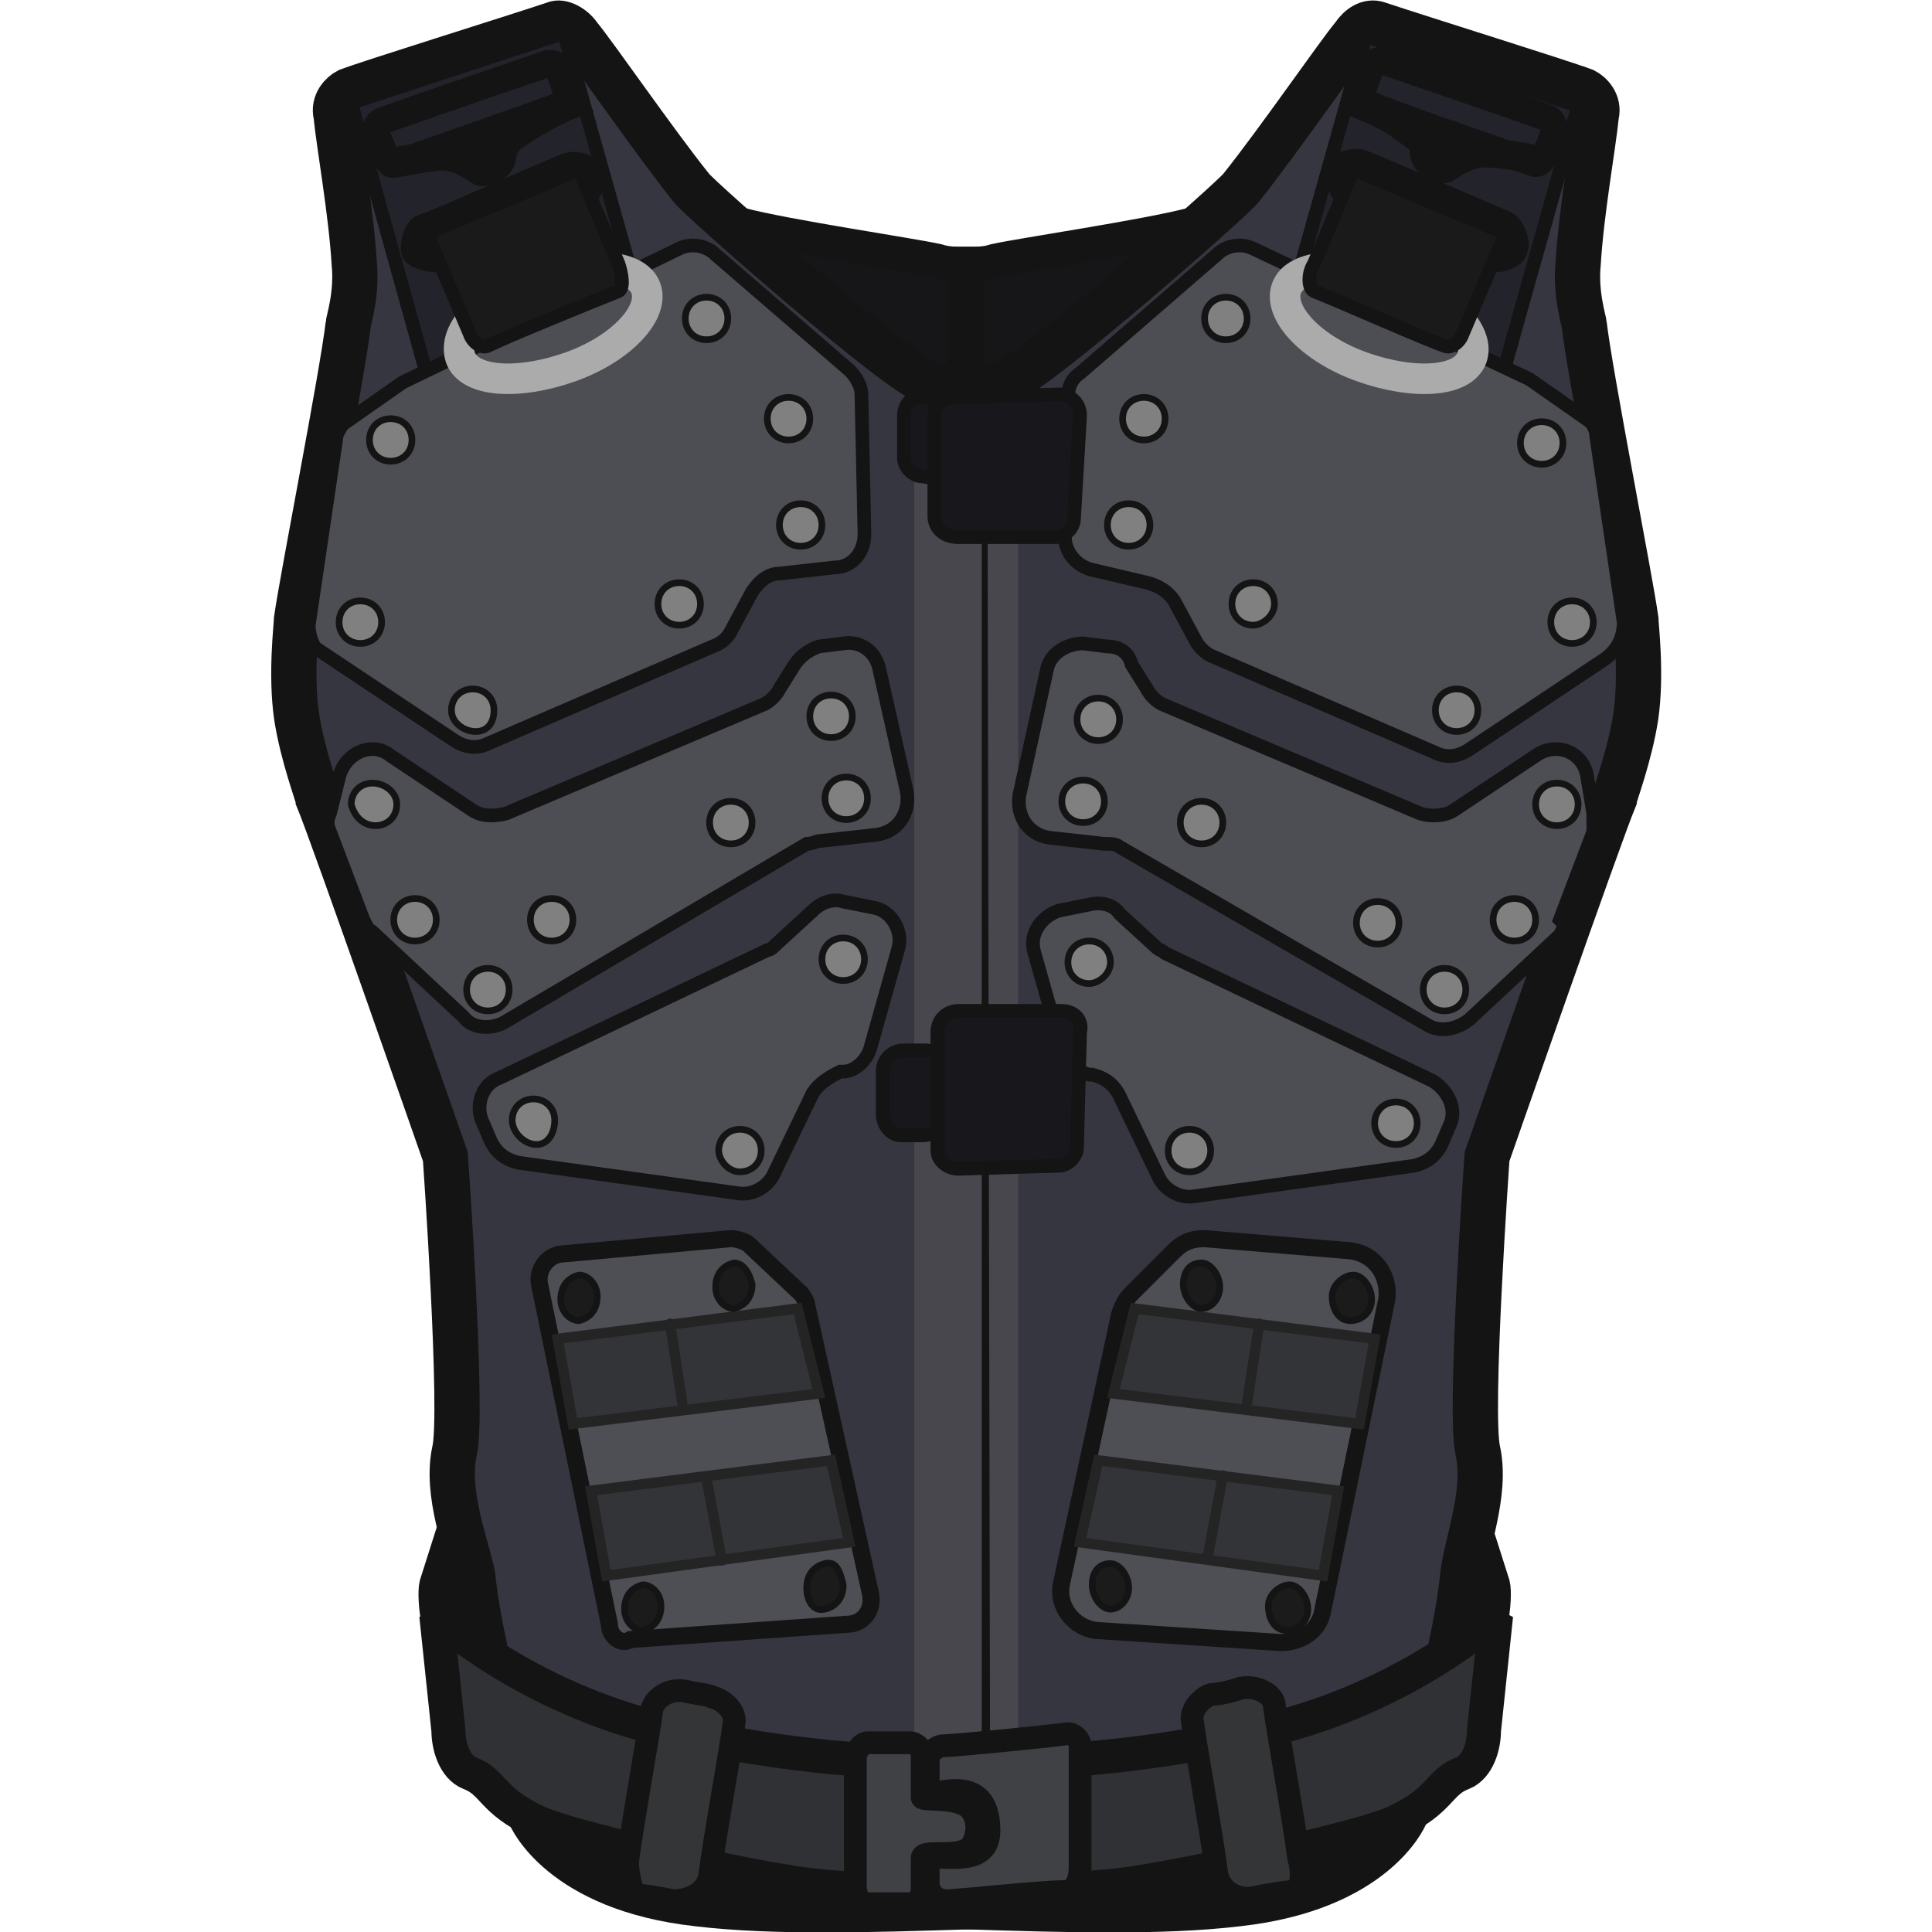 <svg xmlns="http://www.w3.org/2000/svg" xml:space="preserve" id="Layer_1" width="64" height="64" x="0px" y="0px" version="1.1" viewBox="0 0 64 64"><style id="style2" type="text/css">.st0{fill:#161618;stroke:#000}.st0,.st1{stroke-width:1.12;stroke-miterlimit:2.23}.st1,.st2{stroke:#000}.st2,.st3,.st4,.st5{stroke-miterlimit:2.23}.st1{fill:#363640}.st2{fill:#23232b;stroke-width:.45}.st3{stroke:#2b2b2b;stroke-width:1.12}.st3,.st4{fill:#5b5e64}.st4,.st5{stroke-width:1.12}.st4{stroke:#47474d}.st5{fill:#303134;stroke:#000}.st7{fill:#333438;stroke:#242424;stroke-width:.34}.st10,.st7,.st8,.st9{stroke-miterlimit:2.23}.st8{fill:none;stroke:#242424;stroke-width:.34;stroke-linecap:round}.st10,.st9{stroke:#000}.st9{fill:#1b1b1b;stroke-width:.22}.st10{fill:#343537;stroke-width:.75}.st11{fill:none;stroke:#000;stroke-miterlimit:2.23}.st11,.st12{stroke-width:.89}.st12,.st13,.st14{stroke:#000;stroke-miterlimit:2.23}.st13{fill:#4d4d54;stroke-width:.45}.st14{fill:gray;stroke-width:.22}.st15{fill:none;stroke:#ababab}.st15,.st16,.st17,.st19{stroke-miterlimit:2.23}.st16{fill:#1a1a1a;stroke:#000}.st16,.st17{stroke-width:.45}.st17,.st19{stroke:#000}.st17{fill:#17171c}.st19{fill:#3f4145;stroke-width:.75}</style><g id="g1070" style="stroke-width:1.006" transform="matrix(1.006 0 0 1.006 9.12 .188)"><g id="Layer_2_00000104691225538936432910000004694249797541771414_" style="stroke-width:1.006"><g id="g449" style="stroke-width:1.006"><g id="g447" style="stroke-width:1.006"><path id="path4" d="M22.8 8.5c.3 0 .6 0 .9-.1.9-.2 5-.8 6.5-1.2.6-.1 1.4-.8 1.7-1.2C33 4.5 35 1.6 35.5 1c.2-.3.5-.5.8-.4 1.5.5 6 1.9 6.8 2.2.2.1.5.4.4.8-.1 1-.5 3.2-.6 4.9-.1 1 .2 1.9.2 2 .2 1.7 1.5 8.3 1.7 9.7.1.5-.3 1.2-.6 1.3-.2.1-4.8 16.3-4.8 16.3s-1.3 3.2-1.3 6.5c0 1.3.8 2 1 3.2.3 1.4 0 3.1-.1 4.1-.3 3-1.9 7.9-1.9 7.9s-1 2.4-5.5 2.9c-2.5.3-5.6.2-8.7.1l-.1-37.1Z" class="st0" style="stroke:#141414;stroke-opacity:1"/><path id="path6" d="M22.8 12.6c.5 0 1-.1 1.2-.2.9-.2 7.6-6.1 7.8-6.4C33 4.5 35 1.6 35.5 1c.2-.3.5-.5.8-.4 1.5.5 6 1.9 6.8 2.2.2.1.5.4.4.8-.1 1-.5 3.2-.6 4.9-.1 1 .2 1.9.2 2 .2 1.7 1.5 8.3 1.7 9.7 0 .2.2 1.8 0 3.2-.2 1.3-.7 2.6-.7 2.7-.5 1.2-4.2 11.8-4.2 11.8s-.6 8.5-.3 9.7c.3 1.4-.4 3.1-.5 4.1-.3 3-1.9 7.9-1.9 7.9s-1 2.4-5.5 2.9c-2.5.3-5.7.2-8.9.1z" class="st1" style="stroke:#141414;stroke-width:1.491;stroke-dasharray:none;stroke-opacity:1"/><path id="path255" d="M33.4 9.9 35.9 1l7 2.3-2.5 8.9z" class="st2" style="stroke:#141414;stroke-opacity:1"/><path id="path9" d="M22.8 14c.1 0 .1-.1.1-.1v43h-.1z" class="st3"/><path id="path11" d="M22.8 14.2h.1c.3 0 1-.2 1-.2v43h-1.1z" class="st4"/><path id="path263" d="M40.1 52c.1.4-.1 2.3-.6 1.7-.3-.3-.1-3.9-.1-3.9z" class="st5" style="stroke:#141414;stroke-opacity:1"/><path id="path14" d="M22.8 57.8c4 .2 8-.6 9.8-1 4.7-1.1 7.6-3.8 7.6-3.8l-.4 3.8c0 .5-.2 1.2-.7 1.4-.8.3-.7.9-2.2 1.6-1 .5-6.5 1.7-8.5 2-1.2.2-3.2.3-5.6.3z" class="st5" style="stroke:#141414;stroke-opacity:1"/><g id="g297" style="stroke-width:1.006"><linearGradient id="path275_00000015339822264229174810000002410439749532830093_" x1="-1539.435" x2="-1488.415" y1="4969.615" y2="4972.845" gradientTransform="matrix(-.22 0 0 .22 -288.67 -1047.17)" gradientUnits="userSpaceOnUse"><stop id="stop16" offset="0" style="stop-color:#3f4045"/><stop id="stop18" offset="1" style="stop-color:#4e4f55"/></linearGradient><path id="path275" d="m25.9 51.9 1.9-8.8c.1-.3.2-.5.4-.7l1.4-1.4c.3-.3.6-.4 1-.4l4.8.4c.8.1 1.3.8 1.2 1.6l-2.1 10.2c-.1.7-.7 1.1-1.4 1.1l-6.1-.4c-.7-.1-1.3-.8-1.1-1.6z" style="fill:url(#path275_00000015339822264229174810000002410439749532830093_);stroke:#141414;stroke-width:.563;stroke-miterlimit:2.23;stroke-opacity:1"/><g id="g295" style="stroke-width:1.006"><g id="g285" style="stroke-width:1.006"><path id="path277" d="m27.6 45.7.7-2.8 7.9 1-.5 2.8z" class="st7"/><path id="path279" d="m32 46 .4-2.6" class="st8"/><path id="path281" d="m26.5 50.6.6-2.7 7.9 1-.5 2.8z" class="st7"/><path id="path283" d="m30.7 51.1.5-2.7" class="st8"/></g><path id="path287" d="M30.5 41.4c.3 0 .6.4.6.8s-.3.7-.6.7-.6-.4-.6-.8.2-.7.6-.7z" class="st9" style="stroke:#141414;stroke-opacity:1"/><path id="path289" d="M27.5 51.3c.3 0 .6.4.6.8s-.3.7-.6.7-.6-.4-.6-.8.2-.7.6-.7z" class="st9" style="stroke:#141414;stroke-opacity:1"/><path id="path291" d="M33.4 52c.3 0 .6.4.6.8s-.3.7-.7.7-.6-.4-.6-.8.4-.7.7-.7z" class="st9" style="stroke:#141414;stroke-opacity:1"/><path id="path293" d="M35.5 41.8c.3 0 .6.4.6.8s-.3.7-.7.7-.6-.4-.6-.8.4-.7.7-.7z" class="st9" style="stroke:#141414;stroke-opacity:1"/></g></g><path id="path325" d="M33.5 62.1c-.2 0-.8.1-1.3.2s-1.1-.2-1.2-.8c-.2-1.5-.7-4.2-.8-5-.1-.4.4-.9.7-.9.2 0 .6-.1.9-.2.5-.1 1.1.2 1.1.6.1.8.6 3.5.8 5 .2.7 0 1.1-.2 1.1z" class="st10" style="stroke:#141414;stroke-opacity:1"/><g id="g335" style="stroke-width:1.006"><path id="path331" d="M41.5 5.2c-.6-.2-4.7-1.6-5.6-2-.1 0-.2-.2-.1-.4.1-.3.2-.6.3-.8 0-.1.2-.2.3-.2.6.2 4.4 1.5 5.5 1.9.2.1.2.3.2.4s-.1.4-.2.6-.2.5-.4.5z" class="st11" style="stroke:#141414;stroke-opacity:1"/><path id="path333" d="M37.5 4.3c-.3-.2-.5-.4-.9-.6-.5-.3-1-.4-1-.5.1-.1 2.7 1 2.9 1 .4 0 .7.3.7.6 0 .1.4 0 .8 0 .7.1 1.6.2 1.5.3 0 0-1.5-.3-1.9-.2-.6.1-1 .5-1.1.5-.4 0-.7-.3-.7-.6.2.1 0-.3-.3-.5z" class="st12" style="stroke:#141414;stroke-opacity:1;fill:#141414;fill-opacity:1"/></g><path id="path337" d="M40.1 8.3c-.6-.3-3.8-1.7-4.8-2.1-.2-.1-.3-.6-.3-.8.1-.2.6-.3.8-.2 1 .4 4.2 1.8 4.7 2 .2.1.4.6.3.8 0 .2-.5.4-.7.3z" class="st11" style="stroke:#141414;stroke-opacity:1"/><g id="g365" style="stroke-width:1.006"><path id="path357" d="M26.9 35.2h-.1c-.4-.1-.8-.4-.9-.8l-.9-3.2c-.2-.6.2-1.2.8-1.4l1-.2c.4-.1.8 0 1 .3L29 31c.1.1.2.1.3.2l8.8 4.2c.5.3.8.9.6 1.4l-.3.7c-.2.4-.5.6-.9.7l-7.2 1c-.5.1-1-.2-1.2-.6l-1.3-2.7c-.2-.4-.5-.6-.9-.7z" class="st13" style="stroke:#141414;stroke-opacity:1"/><path id="path359" d="M36.9 37.5c-.4 0-.7-.3-.7-.7s.3-.7.7-.7.7.3.7.7-.3.7-.7.7z" class="st14" style="stroke:#141414;stroke-opacity:1"/><path id="path361" d="M30.1 38.4c-.4 0-.7-.3-.7-.7s.3-.7.7-.7.7.3.7.7-.3.7-.7.7z" class="st14" style="stroke:#141414;stroke-opacity:1"/><path id="path363" d="M26.8 32.2c-.4 0-.7-.3-.7-.7s.3-.7.7-.7.7.3.7.7-.4.7-.7.7z" class="st14" style="stroke:#141414;stroke-opacity:1"/></g><g id="g401" style="stroke-width:1.006"><path id="path385" d="m42.3 30.6-3 2.8c-.4.3-.9.4-1.3.2l-10.2-5.9c-.1-.1-.3-.1-.5-.1l-1.8-.2c-.7-.1-1.1-.7-1-1.4l.9-4.1c.1-.6.7-.9 1.2-.9l.8.1c.4 0 .7.2.8.6l.5.8c.1.2.3.4.5.5l8.5 3.6c.3.1.8.1 1.1-.1l2.7-1.8c.7-.5 1.6-.1 1.7.7l.2 1.2v.6l-1.1 2.9c.2.2.1.3 0 .5z" class="st13" style="stroke:#141414;stroke-opacity:1"/><path id="path387" d="M42.2 27c-.4 0-.7-.3-.7-.7s.3-.7.7-.7.7.3.7.7-.3.7-.7.7z" class="st14" style="stroke:#141414;stroke-opacity:1"/><path id="path389" d="M40.8 30.8c-.4 0-.7-.3-.7-.7s.3-.7.7-.7.7.3.7.7-.3.7-.7.7z" class="st14" style="stroke:#141414;stroke-opacity:1"/><path id="path391" d="M38.5 33.1c-.4 0-.7-.3-.7-.7s.3-.7.7-.7.7.3.7.7-.3.7-.7.7z" class="st14" style="stroke:#141414;stroke-opacity:1"/><path id="path393" d="M27.1 24.2c-.4 0-.7-.3-.7-.7s.3-.7.7-.7.7.3.7.7-.3.7-.7.7z" class="st14" style="stroke:#141414;stroke-opacity:1"/><path id="path395" d="M26.6 26.9c-.4 0-.7-.3-.7-.7s.3-.7.7-.7.7.3.7.7-.3.7-.7.7z" class="st14" style="stroke:#141414;stroke-opacity:1"/><path id="path397" d="M30.5 27.6c-.4 0-.7-.3-.7-.7s.3-.7.7-.7.7.3.7.7-.3.7-.7.7z" class="st14" style="stroke:#141414;stroke-opacity:1"/><path id="path399" d="M36.3 30.9c-.4 0-.7-.3-.7-.7s.3-.7.7-.7.7.3.7.7-.3.7-.7.7z" class="st14" style="stroke:#141414;stroke-opacity:1"/></g><g id="g419" style="stroke-width:1.006"><path id="path403" d="m43.8 21.5-4.5 3c-.3.2-.7.3-1.1.1l-7.4-3.2c-.2-.1-.4-.3-.5-.5l-.7-1.3q-.3-.45-.9-.6l-1.7-.4c-.6-.1-1-.6-1-1.1l.1-4.6c0-.3.1-.6.4-.8L31 8.2c.3-.3.8-.4 1.2-.2l9.1 4.3 2 1.4c.1.1.2.3.2.5l.9 6.1q0 .75-.6 1.2z" class="st13" style="stroke:#141414;stroke-opacity:1"/><path id="path405" d="M41.7 15.1c-.4 0-.7-.3-.7-.7s.3-.7.7-.7.7.3.7.7-.3.7-.7.7z" class="st14" style="stroke:#141414;stroke-opacity:1"/><path id="path407" d="M42.7 21c-.4 0-.7-.3-.7-.7s.3-.7.7-.7.7.3.7.7-.3.7-.7.7z" class="st14" style="stroke:#141414;stroke-opacity:1"/><path id="path409" d="M38.9 23.9c-.4 0-.7-.3-.7-.7s.3-.7.7-.7.7.3.7.7-.3.7-.7.7z" class="st14" style="stroke:#141414;stroke-opacity:1"/><path id="path411" d="M32.2 20.4c-.4 0-.7-.3-.7-.7s.3-.7.7-.7.7.3.7.7-.4.7-.7.7z" class="st14" style="stroke:#141414;stroke-opacity:1"/><path id="path413" d="M28.1 17.8c-.4 0-.7-.3-.7-.7s.3-.7.7-.7.7.3.7.7-.3.7-.7.7z" class="st14" style="stroke:#141414;stroke-opacity:1"/><path id="path415" d="M31.3 11c-.4 0-.7-.3-.7-.7s.3-.7.7-.7.7.3.7.7-.3.7-.7.7z" class="st14" style="stroke:#141414;stroke-opacity:1"/><path id="path417" d="M28.6 14.3c-.4 0-.7-.3-.7-.7s.3-.7.7-.7.7.3.7.7-.3.7-.7.7z" class="st14" style="stroke:#141414;stroke-opacity:1"/></g><path id="path443" d="M39.4 11.6c-.3.8-1.9.9-3.6.3s-2.8-1.8-2.5-2.6 1.9-.9 3.6-.3 2.8 1.8 2.5 2.6z" class="st15" style="stroke-width:1.006"/><path id="path445" d="M38.5 11.2c-.6-.2-3.3-1.4-4.3-1.8-.2-.1-.2-.6 0-.9.3-.7 1.3-3.1 1.3-3.1l5 2.1s-1.1 2.6-1.4 3.3c-.1.3-.4.5-.6.4z" class="st16" style="stroke:#141414;stroke-opacity:1"/></g></g></g><g id="Layer_1_00000183216817825245897950000013490678509825667456_" style="stroke-width:1.006"><g id="g449-2" style="stroke-width:1.006"><g id="g447-2" style="stroke-width:1.006"><path id="path66" d="M22.7 8.5c-.3 0-.6 0-.9-.1-.9-.2-5-.8-6.5-1.2-.6-.1-1.4-.8-1.7-1.2-1.1-1.5-3.2-4.4-3.6-5-.2-.3-.6-.5-.9-.4-1.5.5-6 1.9-6.8 2.2-.2.1-.4.4-.3.8.1 1 .5 3.2.6 4.9.1 1-.2 1.9-.2 2-.2 1.7-1.5 8.3-1.7 9.7-.1.5.3 1.2.6 1.3.1 0 4.7 16.3 4.7 16.3s1.3 3.2 1.3 6.5c0 1.3-.8 2-1 3.2-.3 1.4 0 3.1.1 4.1.3 3 1.9 7.9 1.9 7.9s1 2.4 5.5 2.9c2.5.3 5.6.2 8.7.1l.1-37.1z" class="st0" style="stroke:#141414;stroke-opacity:1"/><path id="path68" d="M22.7 12.6c-.5 0-1-.1-1.2-.2-.9-.2-7.6-6.1-7.8-6.4-1.2-1.5-3.2-4.4-3.7-5-.2-.3-.6-.5-.8-.4-1.5.5-6 1.9-6.8 2.2-.2.1-.5.4-.4.8.1 1 .5 3.2.6 4.9.1 1-.2 1.9-.2 2-.2 1.7-1.5 8.3-1.7 9.7 0 .2-.2 1.8 0 3.2.2 1.3.7 2.6.7 2.7.5 1.2 4.2 11.8 4.2 11.8s.6 8.5.3 9.7c-.3 1.4.4 3.1.6 4.1.3 3 1.9 7.9 1.9 7.9s1 2.4 5.5 2.9c2.5.3 5.7.2 8.9.1z" class="st1" style="stroke:#141414;stroke-width:1.491;stroke-dasharray:none;stroke-opacity:1"/><path id="path255-2" d="m5 12.2-2.5-9 7-2.3L12 9.8Z" class="st2" style="stroke:#141414;stroke-opacity:1"/><path id="path71" d="M22.7 14c-.1 0-.1-.1-.1-.1v43h.1z" class="st3"/><path id="path73" d="M22.7 14.2h-.1c-.3 0-1-.2-1-.2v43h1.1z" class="st4"/><path id="path263-2" d="M6 49.8s.2 3.6-.1 3.9c-.5.6-.7-1.3-.6-1.7Z" class="st5" style="stroke:#141414;stroke-opacity:1"/><path id="path76" d="M22.7 57.8c-4 .2-8-.6-9.8-1C8.2 55.7 5.3 53 5.3 53l.4 3.8c0 .5.2 1.2.7 1.4.8.3.7.9 2.2 1.6 1 .5 6.4 1.7 8.4 2 1.2.2 3.2.3 5.6.3.1.1.1-4.3.1-4.3z" class="st5" style="stroke:#141414;stroke-opacity:1"/><path id="path267" d="M20.7 14.9v-1.4c0-.4.3-.7.7-.6l.7.1c.3 0 .6.3.6.6V15c0 .4-.3.7-.7.6l-.7-.1c-.3 0-.6-.3-.6-.6z" class="st17" style="stroke:#141414;stroke-opacity:1"/><path id="path269" d="M21.7 16.8v-3.3c0-.4.3-.6.6-.6l3.5-.1c.4 0 .7.3.7.7l-.2 3.4c0 .3-.3.6-.6.6h-3.2c-.5 0-.8-.3-.8-.7z" class="st17" style="stroke:#141414;stroke-opacity:1"/><path id="path271" d="M20 36.5v-1.4c0-.4.3-.7.7-.7h.7c.4 0 .6.3.6.7v1.4c0 .4-.3.7-.7.7h-.7c-.3 0-.6-.3-.6-.7Z" class="st17" style="stroke:#141414;stroke-opacity:1"/><path id="path273" d="M21.8 37.7v-3.9c0-.4.3-.7.7-.7h3.4c.4 0 .7.3.6.7l-.1 3.8c0 .3-.3.6-.6.6l-3.3.1c-.4 0-.7-.3-.7-.6z" class="st17" style="stroke:#141414;stroke-opacity:1"/><g id="g297-2" style="stroke-width:1.006"><linearGradient id="path275-2_00000137854963617838180340000016182106727721043118_" x1="6717.355" x2="6769.515" y1="4969.876" y2="4973.185" gradientTransform="matrix(.22 0 0 .22 -1481.6 -1047.17)" gradientUnits="userSpaceOnUse"><stop id="stop82" offset="0" style="stop-color:#3f4045"/><stop id="stop84" offset="1" style="stop-color:#4e4f55"/></linearGradient><path id="path275-2" d="M11 53.3 8.7 42.1c-.1-.5.3-1 .8-1l5.5-.5c.2 0 .5.1.6.2l1.7 1.6c.1.1.2.3.2.4l2.1 9.5c.1.5-.2 1-.8 1l-7.1.5c-.3.2-.7-.1-.7-.5Z" style="fill:url(#path275-2_00000137854963617838180340000016182106727721043118_);stroke:#141414;stroke-width:.563;stroke-miterlimit:2.23;stroke-opacity:1"/><g id="g295-2" style="stroke-width:1.006"><g id="g285-2" style="stroke-width:1.006"><path id="path277-2" d="m9.8 46.7-.5-2.8 7.9-1 .7 2.8z" class="st7"/><path id="path279-2" d="m13 43.4.4 2.6" class="st8"/><path id="path281-2" d="m10.9 51.7-.5-2.8 7.9-1 .6 2.7z" class="st7"/><path id="path283-2" d="m14.2 48.5.5 2.7" class="st8"/></g><path id="path287-2" d="M15.7 42.1c0 .4-.2.7-.6.8-.3 0-.6-.3-.6-.7s.2-.7.6-.8c.3 0 .5.3.6.7z" class="st9" style="stroke:#141414;stroke-opacity:1"/><path id="path289-2" d="M18.7 52c0 .4-.2.7-.6.8s-.6-.3-.6-.7.2-.7.6-.8.5.3.6.7z" class="st9" style="stroke:#141414;stroke-opacity:1"/><path id="path291-2" d="M12.7 52.7c0 .4-.2.7-.6.8-.3 0-.6-.3-.6-.7s.2-.7.6-.8c.3 0 .6.3.6.7z" class="st9" style="stroke:#141414;stroke-opacity:1"/><path id="path293-2" d="M10.6 42.5c0 .4-.2.7-.6.8-.3 0-.6-.3-.6-.7s.2-.7.6-.8c.3 0 .6.3.6.7z" class="st9" style="stroke:#141414;stroke-opacity:1"/></g></g><path id="path325-2" d="M11.6 61.1c.2-1.5.7-4.2.8-5 .1-.4.6-.7 1.1-.6.4.1.7.1.9.2.4.1.8.5.7.9-.1.8-.6 3.5-.8 5-.1.5-.6.8-1.2.8-.5-.1-1.1-.2-1.3-.2 0-.1-.2-.5-.2-1.1z" class="st10" style="stroke:#141414;stroke-opacity:1"/><path id="path327" d="M19.1 61.9v-4.2c0-.2.2-.5.4-.5h1.4c.2 0 .4.2.4.4V59c0 .1.8 0 1.3.2.3.1.5.4.5.8 0 .2-.1.6-.3.7-.5.3-1.5 0-1.5.3v1c0 .3-.2.5-.4.5h-1.5c-.1 0-.3-.2-.3-.6z" class="st19" style="stroke:#141414;stroke-opacity:1"/><path id="path329" d="M21.5 61.8v-.7c0-.4 2 .4 2-1 0-2.1-2-1-2-1.3v-1c0-.3.3-.5.5-.5.3 0 3.4-.3 4.1-.4.2 0 .4.2.4.4v4c0 .5-.2.8-.5.8-.8 0-3.5.3-3.9.3-.3 0-.6-.2-.6-.6z" class="st19" style="stroke:#141414;stroke-opacity:1"/><g id="g335-2" style="stroke-width:1.006"><path id="path331-2" d="M3.6 4.9c-.1-.3-.2-.5-.3-.7 0-.1 0-.3.2-.4C4.6 3.4 8.4 2.1 9 1.9c.1 0 .3 0 .3.2.1.1.2.5.3.8.1.1.1.3 0 .3-1 .4-5.1 1.8-5.6 2-.2.1-.3-.1-.4-.3Z" class="st11" style="stroke:#141414;stroke-opacity:1"/><path id="path333-2" d="M7.5 4.9c0 .3-.3.6-.7.6-.1 0-.5-.4-1.1-.5-.4-.1-1.9.3-1.9.2-.1-.1.8-.2 1.5-.3h.8c0-.3.3-.6.7-.6.2 0 2.8-1.1 2.9-1 0 0-.5.2-1 .5-.2.1-.5.3-.8.5s-.4.5-.4.6Z" class="st12" style="stroke:#141414;stroke-opacity:1;fill:#141414;fill-opacity:1"/></g><path id="path337-2" d="M4.6 8.1c-.1-.2.1-.8.3-.8.6-.2 3.7-1.6 4.7-2 .2-.1.7 0 .8.2s-.1.7-.3.8c-.9.3-4.1 1.7-4.7 2-.2.1-.8-.1-.8-.2Z" class="st11" style="stroke:#141414;stroke-opacity:1"/><g id="g365-2" style="stroke-width:1.006"><path id="path357-2" d="m17.7 35.8-1.3 2.7c-.2.4-.7.7-1.2.6l-7.2-1c-.4-.1-.7-.3-.9-.7l-.3-.7c-.2-.5 0-1.2.6-1.4l8.8-4.2c.1 0 .2-.1.3-.2l1.2-1.1c.3-.3.7-.4 1-.3l1 .2c.6.1 1 .8.8 1.4l-.9 3.2c-.1.4-.5.8-.9.8h-.1c-.4.2-.7.4-.9.7z" class="st13" style="stroke:#141414;stroke-opacity:1"/><path id="path359-2" d="M7.8 36.7c0-.4.3-.7.7-.7s.7.3.7.7-.2.8-.6.8-.8-.4-.8-.8z" class="st14" style="stroke:#141414;stroke-opacity:1"/><path id="path361-2" d="M14.6 37.7c0-.4.3-.7.7-.7s.7.3.7.7-.3.7-.7.7-.7-.4-.7-.7z" class="st14" style="stroke:#141414;stroke-opacity:1"/><path id="path363-2" d="M18 31.4c0-.4.3-.7.7-.7s.7.3.7.7-.3.7-.7.7-.7-.3-.7-.7z" class="st14" style="stroke:#141414;stroke-opacity:1"/></g><g id="g401-2" style="stroke-width:1.006"><path id="path385-2" d="m2.9 30.1-1.1-2.9q-.15-.3 0-.6l.3-1.2c.2-.8 1.1-1.2 1.7-.7l2.7 1.8c.3.2.7.2 1.1.1l8.5-3.6c.2-.1.4-.3.5-.5l.5-.8c.2-.3.5-.5.8-.6l.8-.1c.6-.1 1.1.3 1.2.9l.9 4c.1.7-.3 1.3-1 1.4l-1.8.2c-.2 0-.3.1-.5.1l-10 5.9c-.4.2-1 .2-1.3-.2l-3-2.8c-.1 0-.2-.2-.3-.4Z" class="st13" style="stroke:#141414;stroke-opacity:1"/><path id="path387-2" d="M2.5 26.3c0-.4.3-.7.7-.7s.8.3.8.7-.3.7-.7.7-.7-.3-.8-.7Z" class="st14" style="stroke:#141414;stroke-opacity:1"/><path id="path389-2" d="M3.9 30.1c0-.4.3-.7.7-.7s.7.3.7.7-.3.7-.7.7-.7-.3-.7-.7z" class="st14" style="stroke:#141414;stroke-opacity:1"/><path id="path391-2" d="M6.3 32.4c0-.4.3-.7.7-.7s.7.3.7.7-.3.7-.7.7-.7-.3-.7-.7z" class="st14" style="stroke:#141414;stroke-opacity:1"/><path id="path393-2" d="M17.6 23.4c0-.4.3-.7.7-.7s.7.3.7.7-.3.7-.7.7-.7-.3-.7-.7z" class="st14" style="stroke:#141414;stroke-opacity:1"/><path id="path395-2" d="M18.1 26.1c0-.4.3-.7.7-.7s.7.3.7.7-.3.7-.7.7-.7-.3-.7-.7z" class="st14" style="stroke:#141414;stroke-opacity:1"/><path id="path397-2" d="M14.3 26.9c0-.4.3-.7.7-.7s.7.3.7.7-.3.7-.7.7-.7-.3-.7-.7z" class="st14" style="stroke:#141414;stroke-opacity:1"/><path id="path399-2" d="M8.4 30.1c0-.4.3-.7.7-.7s.7.3.7.7-.3.7-.7.7-.7-.3-.7-.7z" class="st14" style="stroke:#141414;stroke-opacity:1"/></g><g id="g419-2" style="stroke-width:1.006"><path id="path403-2" d="m1.1 20.4.9-6.1c0-.2.1-.3.2-.5l2-1.4L13.3 8c.4-.2.9-.1 1.2.2l4.4 3.8c.2.2.4.5.4.8l.1 4.6c0 .6-.4 1.1-1 1.1l-1.8.2c-.4 0-.7.3-.9.6l-.7 1.3c-.1.2-.3.4-.6.5L7 24.3c-.4.2-.8.1-1.1-.1l-4.5-3c-.1 0-.3-.4-.3-.8z" class="st13" style="stroke:#141414;stroke-opacity:1"/><path id="path405-2" d="M3.1 14.3c0-.4.3-.7.7-.7s.7.3.7.7-.3.7-.7.7-.7-.3-.7-.7Z" class="st14" style="stroke:#141414;stroke-opacity:1"/><path id="path407-2" d="M2.1 20.3c0-.4.3-.7.7-.7s.7.3.7.7-.3.7-.7.7-.7-.3-.7-.7Z" class="st14" style="stroke:#141414;stroke-opacity:1"/><path id="path409-2" d="M5.8 23.2c0-.4.3-.7.7-.7s.7.3.7.7-.2.7-.6.7-.8-.3-.8-.7z" class="st14" style="stroke:#141414;stroke-opacity:1"/><path id="path411-2" d="M12.6 19.7c0-.4.3-.7.7-.7s.7.3.7.7-.3.7-.7.7-.7-.3-.7-.7z" class="st14" style="stroke:#141414;stroke-opacity:1"/><path id="path413-2" d="M16.6 17.1c0-.4.3-.7.7-.7s.7.3.7.7-.3.7-.7.7-.7-.3-.7-.7z" class="st14" style="stroke:#141414;stroke-opacity:1"/><path id="path415-2" d="M13.5 10.3c0-.4.3-.7.7-.7s.7.3.7.7-.3.7-.7.7-.7-.3-.7-.7z" class="st14" style="stroke:#141414;stroke-opacity:1"/><path id="path417-2" d="M16.2 13.6c0-.4.3-.7.7-.7s.7.3.7.7-.3.7-.7.7-.7-.3-.7-.7z" class="st14" style="stroke:#141414;stroke-opacity:1"/></g><path id="path443-2" d="M8.6 9c1.7-.6 3.3-.5 3.6.3s-.8 2-2.5 2.6-3.3.5-3.6-.3c-.3-.9.8-2 2.5-2.6Z" class="st15" style="stroke-width:1.006"/><path id="path445-2" d="M6.4 10.8C6.1 10.1 5 7.5 5 7.5l5-2.1s1 2.4 1.3 3.1c.1.3.2.8 0 .9-1 .4-3.7 1.5-4.3 1.8-.2.1-.5-.1-.6-.4z" class="st16" style="stroke:#141414;stroke-opacity:1"/></g></g></g></g></svg>